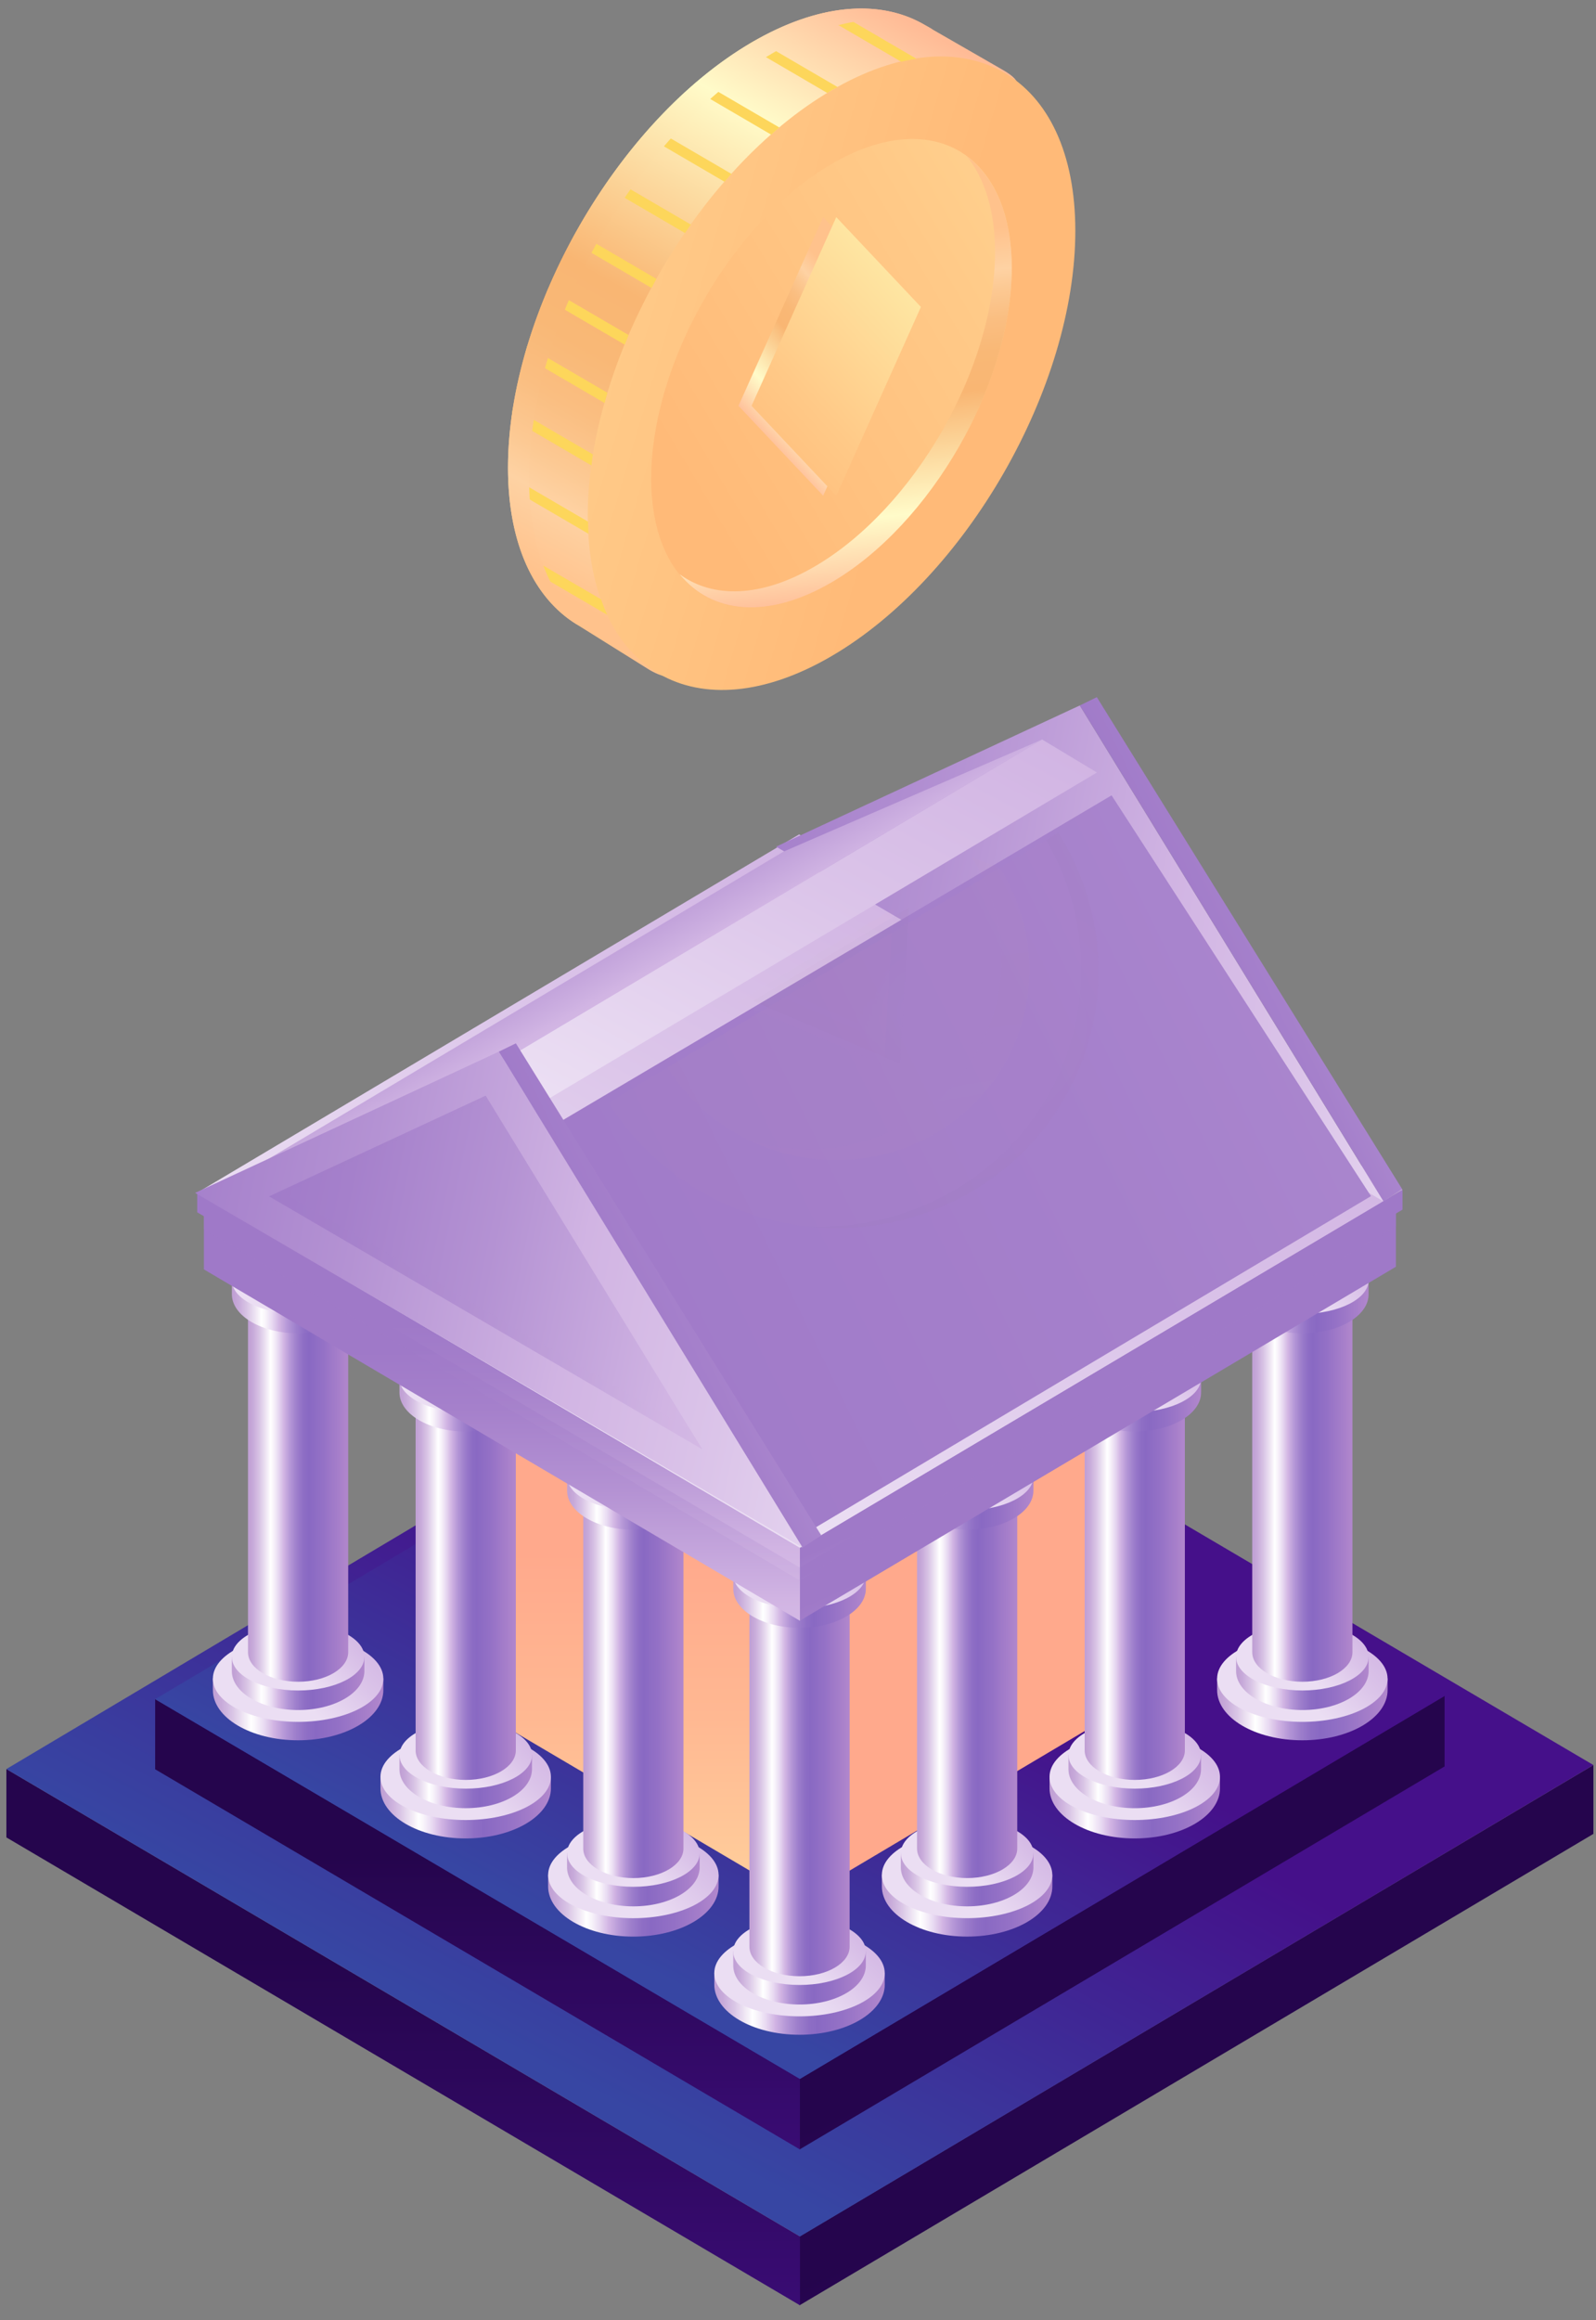 <svg width="75" height="109" fill="none" xmlns="http://www.w3.org/2000/svg"><rect width="100%" height="100%" fill="#808080" stroke="none"/><path d="M37.572 105.065v3.235l37.306-22.147v-3.235l-37.306 22.147z" fill="url(#paint0_linear)"/><path d="M37.593 105.065v3.235L.3 86.319v-3.212l37.293 21.958z" fill="url(#paint1_linear)"/><path d="M.3 83.107l37.293 21.958 37.284-22.147-37.333-21.981L.3 83.107z" fill="url(#paint2_linear)"/><path d="M37.575 97.665v3.313l30.31-17.993v-3.313l-30.31 17.993z" fill="url(#paint3_linear)"/><path d="M37.59 97.664v3.314L7.291 83.118v-3.294l30.3 17.84z" fill="url(#paint4_linear)"/><path d="M7.292 79.825l30.3 17.84 30.292-17.993-30.332-17.86-30.26 18.013z" fill="url(#paint5_linear)"/><path d="M37.582 72.765V89.27l17.083-10.141V62.624L37.582 72.765z" fill="url(#paint6_linear)"/><path d="M37.59 72.765v16.504L20.514 79.203V62.71L37.59 72.765z" fill="url(#paint7_linear)"/><path d="M20.514 62.71l17.078 10.055 17.073-10.141L37.57 52.558 20.514 62.71z" fill="url(#paint8_linear)"/><path d="M65.206 78.845h-8.01v.52h.002l-.002.033c0 1.302 1.794 2.358 4.005 2.358 2.212 0 4.005-1.056 4.005-2.358l-.001-.033h.001v-.52z" fill="url(#paint9_linear)"/><path d="M65.205 78.861c0 1.12-1.793 2.03-4.005 2.03-2.211 0-4.005-.91-4.005-2.03 0-1.12 1.793-2.029 4.005-2.029 2.212 0 4.005.909 4.005 2.03z" fill="url(#paint10_linear)"/><path d="M64.316 77.826h-6.23v.65h.001l-.001.025c0 1.013 1.394 1.834 3.115 1.834 1.72 0 3.115-.821 3.115-1.834l-.001-.026v-.65z" fill="url(#paint11_linear)"/><path d="M64.316 77.838c0 .872-1.395 1.578-3.116 1.578-1.72 0-3.115-.706-3.115-1.578 0-.872 1.394-1.578 3.115-1.578 1.721 0 3.116.706 3.116 1.578z" fill="url(#paint12_linear)"/><path d="M63.555 60.414h-4.71V77.6h.001v.02c0 .765 1.054 1.386 2.354 1.386s2.355-.62 2.355-1.387V60.414z" fill="url(#paint13_linear)"/><path d="M61.2 61.617c1.3 0 2.355-.534 2.355-1.193 0-.66-1.054-1.194-2.355-1.194-1.3 0-2.354.535-2.354 1.194 0 .659 1.054 1.193 2.354 1.193z" fill="url(#paint14_linear)"/><path d="M64.314 60.13h-6.23v.649h.001l-.001.025c0 1.013 1.394 1.834 3.115 1.834 1.72 0 3.115-.82 3.115-1.834l-.001-.025v-.65z" fill="url(#paint15_linear)"/><path d="M64.316 60.142c0 .871-1.395 1.578-3.116 1.578-1.72 0-3.115-.706-3.115-1.578 0-.872 1.394-1.579 3.115-1.579 1.721 0 3.116.707 3.116 1.579z" fill="url(#paint16_linear)"/><path d="M57.33 83.457h-8.01v.52h.002l-.002.032c0 1.302 1.793 2.358 4.005 2.358 2.212 0 4.005-1.056 4.005-2.358l-.001-.032h.001v-.52z" fill="url(#paint17_linear)"/><path d="M57.33 83.473c0 1.12-1.793 2.029-4.005 2.029-2.211 0-4.005-.909-4.005-2.03 0-1.12 1.794-2.028 4.005-2.028 2.212 0 4.005.908 4.005 2.029z" fill="url(#paint18_linear)"/><path d="M56.439 82.438h-6.23v.65h.001l-.001.025c0 1.013 1.394 1.834 3.115 1.834 1.72 0 3.116-.822 3.116-1.834l-.002-.026h.002v-.65h-.001z" fill="url(#paint19_linear)"/><path d="M56.44 82.45c0 .871-1.394 1.578-3.115 1.578-1.72 0-3.115-.707-3.115-1.578 0-.872 1.394-1.579 3.115-1.579 1.72 0 3.116.707 3.116 1.579z" fill="url(#paint20_linear)"/><path d="M55.68 65.026h-4.71v17.186h.001v.02c0 .765 1.054 1.386 2.354 1.386s2.355-.62 2.355-1.386V65.025z" fill="url(#paint21_linear)"/><path d="M55.68 65.035c0 .66-1.055 1.194-2.355 1.194s-2.354-.535-2.354-1.194c0-.658 1.054-1.193 2.354-1.193s2.355.535 2.355 1.194z" fill="url(#paint22_linear)"/><path d="M56.442 64.741h-6.23v.65h.001l-.001.025c0 1.013 1.394 1.834 3.115 1.834 1.72 0 3.116-.821 3.116-1.834l-.002-.025h.002v-.65h-.001z" fill="url(#paint23_linear)"/><path d="M56.44 64.754c0 .871-1.395 1.578-3.116 1.578-1.72 0-3.115-.707-3.115-1.578 0-.872 1.394-1.579 3.115-1.579 1.72 0 3.116.707 3.116 1.579z" fill="url(#paint24_linear)"/><path d="M49.452 88.068h-8.01v.52h.002l-.002.032c0 1.303 1.793 2.358 4.005 2.358 2.212 0 4.005-1.055 4.005-2.358l-.001-.032h.001v-.52z" fill="url(#paint25_linear)"/><path d="M49.451 88.084c0 1.12-1.793 2.029-4.005 2.029-2.212 0-4.005-.909-4.005-2.03 0-1.12 1.794-2.028 4.005-2.028 2.212 0 4.005.908 4.005 2.029z" fill="url(#paint26_linear)"/><path d="M48.562 87.049h-6.23v.65h.001l-.001.025c0 1.013 1.394 1.834 3.115 1.834 1.721 0 3.116-.821 3.116-1.834l-.002-.025h.002v-.65h-.001z" fill="url(#paint27_linear)"/><path d="M48.564 87.061c0 .872-1.395 1.578-3.116 1.578-1.72 0-3.115-.706-3.115-1.578 0-.872 1.394-1.578 3.115-1.578 1.721 0 3.116.706 3.116 1.578z" fill="url(#paint28_linear)"/><path d="M47.803 69.637h-4.71v17.186h.001v.02c0 .766 1.054 1.386 2.354 1.386s2.355-.62 2.355-1.386V69.637z" fill="url(#paint29_linear)"/><path d="M47.803 69.647c0 .659-1.054 1.193-2.355 1.193-1.3 0-2.354-.534-2.354-1.193s1.054-1.193 2.354-1.193 2.355.534 2.355 1.193z" fill="url(#paint30_linear)"/><path d="M48.562 69.352h-6.23v.65h.001l-.001.025c0 1.013 1.394 1.834 3.115 1.834 1.721 0 3.116-.82 3.116-1.834l-.002-.025h.002v-.65h-.001z" fill="url(#paint31_linear)"/><path d="M48.564 69.365c0 .871-1.395 1.578-3.116 1.578-1.72 0-3.115-.707-3.115-1.578 0-.872 1.394-1.579 3.115-1.579 1.721 0 3.116.707 3.116 1.579z" fill="url(#paint32_linear)"/><path d="M41.577 92.68h-8.01v.52h.002l-.002.032c0 1.302 1.793 2.358 4.005 2.358 2.212 0 4.005-1.056 4.005-2.358l-.001-.032h.001v-.52z" fill="url(#paint33_linear)"/><path d="M41.576 92.696c0 1.12-1.792 2.029-4.005 2.029-2.211 0-4.005-.909-4.005-2.03 0-1.12 1.794-2.028 4.005-2.028 2.213 0 4.005.908 4.005 2.029z" fill="url(#paint34_linear)"/><path d="M40.687 91.66h-6.23v.675c0 1.013 1.393 1.834 3.114 1.834 1.72 0 3.116-.82 3.116-1.834l-.002-.025h.002v-.65z" fill="url(#paint35_linear)"/><path d="M40.686 91.672c0 .872-1.395 1.579-3.116 1.579-1.72 0-3.115-.707-3.115-1.579 0-.871 1.395-1.578 3.115-1.578 1.721 0 3.116.707 3.116 1.578z" fill="url(#paint36_linear)"/><path d="M39.926 74.249h-4.71v17.187h.001v.019c0 .766 1.054 1.386 2.354 1.386 1.301 0 2.355-.62 2.355-1.386V74.249z" fill="url(#paint37_linear)"/><path d="M39.926 74.258c0 .659-1.055 1.193-2.355 1.193s-2.354-.534-2.354-1.193 1.054-1.193 2.354-1.193c1.301 0 2.355.534 2.355 1.193z" fill="url(#paint38_linear)"/><path d="M40.689 73.964h-6.23v.65l-.001.025c0 1.013 1.394 1.834 3.115 1.834 1.72 0 3.116-.821 3.116-1.834l-.002-.025h.002v-.65z" fill="url(#paint39_linear)"/><path d="M40.688 73.976c0 .871-1.395 1.578-3.116 1.578-1.72 0-3.115-.707-3.115-1.578 0-.872 1.395-1.579 3.115-1.579 1.721 0 3.116.707 3.116 1.579z" fill="url(#paint40_linear)"/><path d="M18.014 78.845h-8.01v.52h.001l-.001.033c0 1.302 1.793 2.358 4.005 2.358 2.211 0 4.005-1.056 4.005-2.358l-.002-.033h.002v-.52z" fill="url(#paint41_linear)"/><path d="M18.014 78.861c0 1.12-1.794 2.03-4.005 2.03-2.212 0-4.005-.91-4.005-2.03 0-1.12 1.793-2.029 4.005-2.029 2.212 0 4.005.909 4.005 2.03z" fill="url(#paint42_linear)"/><path d="M17.123 77.826h-6.23v.65h.002l-.001.025c0 1.013 1.394 1.834 3.115 1.834 1.72 0 3.115-.821 3.115-1.834l-.001-.025h.001v-.65z" fill="url(#paint43_linear)"/><path d="M17.124 77.838c0 .872-1.394 1.579-3.115 1.579-1.72 0-3.115-.707-3.115-1.579 0-.871 1.394-1.578 3.115-1.578 1.72 0 3.115.707 3.115 1.578z" fill="url(#paint44_linear)"/><path d="M16.363 60.414h-4.709V77.62c0 .765 1.055 1.386 2.355 1.386s2.354-.62 2.354-1.387V60.414z" fill="url(#paint45_linear)"/><path d="M14.009 61.617c1.3 0 2.354-.534 2.354-1.193s-1.054-1.193-2.354-1.193-2.355.534-2.355 1.193c0 .66 1.055 1.193 2.355 1.193z" fill="url(#paint46_linear)"/><path d="M17.127 60.13h-6.23v.674c0 1.013 1.394 1.834 3.115 1.834 1.72 0 3.115-.82 3.115-1.834l-.001-.025h.001v-.65z" fill="url(#paint47_linear)"/><path d="M17.125 60.142c0 .871-1.394 1.578-3.115 1.578-1.72 0-3.115-.706-3.115-1.578 0-.872 1.394-1.579 3.115-1.579 1.72 0 3.115.707 3.115 1.579z" fill="url(#paint48_linear)"/><path d="M25.889 83.456h-8.01v.52h.001l-.001.033c0 1.302 1.793 2.358 4.005 2.358 2.211 0 4.005-1.056 4.005-2.358l-.002-.033h.002v-.52z" fill="url(#paint49_linear)"/><path d="M25.889 83.472c0 1.121-1.793 2.03-4.005 2.03-2.212 0-4.005-.909-4.005-2.03 0-1.12 1.793-2.029 4.005-2.029 2.212 0 4.005.909 4.005 2.03z" fill="url(#paint50_linear)"/><path d="M25 82.437h-6.23v.675c0 1.013 1.394 1.834 3.115 1.834 1.72 0 3.115-.82 3.115-1.834v-.675z" fill="url(#paint51_linear)"/><path d="M25.004 82.45c0 .87-1.394 1.578-3.115 1.578-1.72 0-3.116-.707-3.116-1.579 0-.871 1.395-1.578 3.116-1.578 1.72 0 3.115.707 3.115 1.578z" fill="url(#paint52_linear)"/><path d="M24.24 65.026h-4.709v17.206c0 .765 1.055 1.386 2.355 1.386s2.354-.62 2.354-1.386V65.025z" fill="url(#paint53_linear)"/><path d="M24.24 65.035c0 .66-1.054 1.194-2.354 1.194s-2.355-.535-2.355-1.194c0-.659 1.055-1.193 2.355-1.193s2.354.534 2.354 1.193z" fill="url(#paint54_linear)"/><path d="M25.002 64.741h-6.23v.675c0 1.013 1.394 1.834 3.115 1.834 1.72 0 3.115-.821 3.115-1.834l-.001-.025h.001v-.65z" fill="url(#paint55_linear)"/><path d="M25.001 64.754c0 .871-1.394 1.578-3.115 1.578-1.72 0-3.116-.707-3.116-1.578 0-.872 1.395-1.579 3.116-1.579 1.72 0 3.115.707 3.115 1.579z" fill="url(#paint56_linear)"/><path d="M33.768 88.068h-8.01v.52h.001l-.001.033c0 1.302 1.793 2.358 4.005 2.358 2.212 0 4.005-1.056 4.005-2.358l-.002-.032h.002v-.52z" fill="url(#paint57_linear)"/><path d="M33.768 88.084c0 1.12-1.793 2.03-4.005 2.03-2.212 0-4.005-.91-4.005-2.03 0-1.12 1.793-2.029 4.005-2.029 2.211 0 4.005.909 4.005 2.03z" fill="url(#paint58_linear)"/><path d="M32.877 87.05h-6.23v.649h.002l-.002.025c0 1.013 1.395 1.834 3.116 1.834 1.72 0 3.115-.82 3.115-1.834l-.001-.025h.001v-.65z" fill="url(#paint59_linear)"/><path d="M32.88 87.061c0 .872-1.395 1.578-3.116 1.578s-3.116-.706-3.116-1.578c0-.872 1.395-1.578 3.116-1.578 1.72 0 3.115.706 3.115 1.578z" fill="url(#paint60_linear)"/><path d="M32.117 69.637h-4.709v17.207c0 .765 1.055 1.386 2.355 1.386s2.354-.621 2.354-1.387V69.637z" fill="url(#paint61_linear)"/><path d="M32.117 69.647c0 .659-1.054 1.193-2.354 1.193s-2.355-.534-2.355-1.193 1.055-1.193 2.355-1.193 2.354.534 2.354 1.193z" fill="url(#paint62_linear)"/><path d="M32.88 69.353h-6.23v.675c0 1.013 1.394 1.834 3.115 1.834 1.72 0 3.115-.821 3.115-1.834l-.001-.026h.001v-.65z" fill="url(#paint63_linear)"/><path d="M32.88 69.365c0 .872-1.395 1.579-3.116 1.579s-3.116-.707-3.116-1.579c0-.871 1.395-1.578 3.116-1.578 1.72 0 3.115.706 3.115 1.578z" fill="url(#paint64_linear)"/><path d="M37.577 73.08v3.063L65.596 59.51v-3.063L37.577 73.08z" fill="url(#paint65_linear)"/><path d="M37.592 73.08v3.064l-28.01-16.51V56.59l28.01 16.492z" fill="url(#paint66_linear)"/><path opacity=".5" d="M37.577 73.08v1.174L65.596 57.62v-1.173L37.577 73.08z" fill="url(#paint67_linear)"/><path opacity=".5" d="M37.592 73.08v1.174L9.582 57.745V56.59l28.01 16.492z" fill="url(#paint68_linear)"/><path d="M9.586 56.589l28.01 16.492 28.003-16.633-28.04-16.51L9.586 56.59z" fill="url(#paint69_linear)"/><path d="M37.574 72.71v.937l28.332-16.82v-.937L37.574 72.71z" fill="url(#paint70_linear)"/><path d="M37.59 72.709v.938L9.267 56.952v-.919L37.59 72.709z" fill="url(#paint71_linear)"/><path d="M9.268 56.033L37.59 72.71l28.316-16.82-28.353-16.693L9.268 56.033z" fill="url(#paint72_linear)"/><path d="M36.469 39.775l14.273-6.634 14.273 23.298L36.47 39.775z" fill="url(#paint73_linear)"/><path d="M50.742 33.14l14.273 23.3.878-.575-14.35-23.113-.8.39z" fill="url(#paint74_linear)"/><path d="M48.97 34.742l-12.147 5.264-24.329 14.51 12.014-5.197 24.463-14.577z" fill="url(#paint75_linear)"/><path d="M26.04 52.864l12.12 18.994 26.265-15.665-12.19-18.828-26.196 15.5z" fill="url(#paint76_linear)"/><path d="M22.72 50.38l2.557 1.537 26.27-15.626-2.575-1.55L22.72 50.38z" fill="url(#paint77_linear)"/><path d="M9.17 56.039l14.273-6.635 14.273 23.298L9.17 56.04z" fill="url(#paint78_linear)"/><path d="M12.65 56.203l10.173-4.73L32.997 68.08 12.65 56.203z" fill="url(#paint79_linear)"/><path opacity=".5" d="M13.34 56.045l9.561-4.444-.078-.127-10.173 4.73 20.347 11.875-.534-.872L13.34 56.046z" fill="url(#paint80_linear)"/><path d="M23.441 49.404l14.274 23.299.877-.575-14.35-23.114-.8.39z" fill="url(#paint81_linear)"/><path d="M23.872 21.969c0 3.585 1.224 6.125 3.213 7.354.06.037 3.398 2.125 3.459 2.16 2.07 1.17.746-1.486 3.89-3.321C40.76 24.469 45.89 15.524 45.89 8.184c0-3.63 3.318-3.658 1.286-4.87a2765.08 2765.08 0 00-3.851-2.216c-2.065-1.13-4.886-.922-7.997.893C29 5.684 23.872 14.63 23.872 21.97z" fill="url(#paint82_linear)"/><path d="M27.62 24.22c0 7.34 5.129 10.297 11.456 6.604 6.327-3.693 11.456-12.637 11.456-19.978 0-7.34-5.129-10.296-11.456-6.603C32.75 7.935 27.62 16.88 27.62 24.22z" fill="url(#paint83_linear)"/><path d="M30.602 22.477c0 5.427 3.793 7.613 8.47 4.883 4.679-2.731 8.471-9.345 8.471-14.772s-3.792-7.613-8.47-4.882c-4.678 2.73-8.47 9.344-8.47 14.77z" fill="url(#paint84_linear)"/><path d="M38.29 26.61c4.678-2.73 8.47-9.344 8.47-14.771 0-1.943-.492-3.461-1.33-4.496 1.311.964 2.114 2.76 2.114 5.246 0 5.427-3.792 12.04-8.47 14.771-3.005 1.754-5.637 1.471-7.14-.387 1.552 1.142 3.82 1.117 6.356-.363z" fill="url(#paint85_linear)"/><path d="M35.08 2.151c.084-.05.166-.111.25-.16.077-.045.152-.077.228-.12l3.807 2.221c-.097.054-.19.093-.288.15-.067.038-.131.086-.198.127L35.08 2.15zM39.23.52l3.836 2.24a8.656 8.656 0 00-.713.142L38.513.661c.243-.06.48-.102.717-.14zm-6.4 3.255l3.792 2.213c-.13.108-.254.225-.382.337L32.45 4.11c.127-.112.252-.228.38-.336zm-4.144 4.569l3.778 2.206c-.093.132-.183.266-.274.399l-3.78-2.206c.091-.133.182-.267.275-.399zm1.902-2.384l3.784 2.209c-.11.121-.216.246-.324.37l-3.784-2.21c.107-.124.215-.248.324-.37zm-3.514 4.939l3.773 2.202c-.079.14-.153.284-.229.426l-3.773-2.203c.076-.142.15-.284.229-.425zM24.53 25.987l3.715 2.168c.09.253.185.5.293.73l-3.702-2.16a8.301 8.301 0 01-.307-.738zm3.102-1.482c.004.196.016.385.026.575l-3.745-2.187c-.012-.188-.02-.379-.025-.574l3.744 2.186zm-3.592-4.83c.023-.174.036-.347.064-.522l3.758 2.194c-.029.174-.045.346-.068.52l-3.754-2.192zm4.504-1.224c-.049.16-.088.321-.133.482l-3.762-2.196c.045-.161.082-.322.13-.483l3.765 2.197zm-2.954-4.457c.061-.152.117-.303.181-.454l3.769 2.2c-.065.15-.12.301-.182.453l-3.768-2.2z" fill="#FDD65B"/><path d="M35.328 1.99c3.11-1.815 5.932-2.024 7.997-.893l.516.289c-2.013-.865-4.64-.578-7.524 1.105-6.326 3.693-11.455 12.638-11.455 19.978 0 3.585 1.224 6.125 3.213 7.354.049.03-.93-.463-.99-.5-1.989-1.23-3.213-3.769-3.213-7.354 0-7.34 5.129-16.285 11.456-19.979z" fill="url(#paint86_linear)"/><path d="M38.682 23.289l-3.979-4.223 3.979-8.866 3.98 4.221-3.98 8.868z" fill="url(#paint87_linear)"/><path d="M39.298 23.289l-3.98-4.223 3.98-8.866 3.978 4.221-3.978 8.868z" fill="url(#paint88_linear)"/><g opacity=".1"><path opacity=".1" d="M28.6 51.807c3.643 5.773 11.326 7.614 17.161 4.112 5.836-3.502 7.614-11.02 3.971-16.793l-21.131 12.68z" fill="url(#paint89_linear)"/><path opacity=".1" d="M49.733 39.125l-.572.343c3.311 5.715 1.485 12.965-4.214 16.385a12.468 12.468 0 01-6.997 1.761 12.49 12.49 0 007.812-1.695c5.835-3.503 7.613-11.021 3.97-16.794z" fill="url(#paint90_radial)"/><path opacity=".1" d="M31.355 50.154c2.694 4.269 8.375 5.63 12.689 3.04 4.315-2.589 5.629-8.148 2.936-12.416l-15.624 9.376z" fill="url(#paint91_linear)"/><path opacity=".1" d="M46.98 40.778c2.693 4.268 1.378 9.827-2.937 12.416-2.77 1.663-6.1 1.689-8.845.37 2.449.752 5.185.518 7.524-.885 4.315-2.59 5.629-8.149 2.936-12.417l1.322.516z" fill="url(#paint92_linear)"/><path opacity=".1" d="M41.971 42.68l-.422 7.35-6.917-2.946 7.34-4.404z" fill="url(#paint93_linear)"/><path opacity=".1" d="M42.718 42.622l-.422 7.35-6.917-2.946 7.34-4.404z" fill="url(#paint94_linear)"/><path opacity=".1" d="M42.718 42.622l-.422 7.35-6.917-2.946 7.34-4.404z" fill="url(#paint95_radial)"/><path opacity=".5" d="M42.294 49.971l-6.917-2.944 6.917 2.944z" fill="url(#paint96_radial)"/></g><defs><linearGradient id="paint0_linear" x1="57.509" y1="98.522" x2="62.967" y2="110.635" gradientUnits="userSpaceOnUse"><stop stop-color="#25054D"/><stop offset="1" stop-color="#45108A"/></linearGradient><linearGradient id="paint1_linear" x1="18.946" y1="91.917" x2="18.946" y2="117.785" gradientUnits="userSpaceOnUse"><stop stop-color="#25054D"/><stop offset="1" stop-color="#45108A"/></linearGradient><linearGradient id="paint2_linear" x1="71.24" y1="18.17" x2="28.538" y2="98.662" gradientUnits="userSpaceOnUse"><stop offset=".737" stop-color="#45108A"/><stop offset="1" stop-color="#3746A3"/></linearGradient><linearGradient id="paint3_linear" x1="53.876" y1="92.925" x2="58.746" y2="103.734" gradientUnits="userSpaceOnUse"><stop stop-color="#25054D"/><stop offset="1" stop-color="#45108A"/></linearGradient><linearGradient id="paint4_linear" x1="22.441" y1="87.222" x2="22.441" y2="108.942" gradientUnits="userSpaceOnUse"><stop stop-color="#25054D"/><stop offset="1" stop-color="#45108A"/></linearGradient><linearGradient id="paint5_linear" x1="64.929" y1="27.066" x2="30.235" y2="92.463" gradientUnits="userSpaceOnUse"><stop offset=".737" stop-color="#45108A"/><stop offset="1" stop-color="#3746A3"/></linearGradient><linearGradient id="paint6_linear" x1="48.962" y1="82.386" x2="61.026" y2="109.159" gradientUnits="userSpaceOnUse"><stop offset=".035" stop-color="#FFA98C"/><stop offset=".317" stop-color="#FFB892"/><stop offset=".86" stop-color="#FEE1A3"/><stop offset="1" stop-color="#FEECA8"/></linearGradient><linearGradient id="paint7_linear" x1="29.052" y1="71.997" x2="29.052" y2="99.268" gradientUnits="userSpaceOnUse"><stop offset=".035" stop-color="#FFA98C"/><stop offset=".317" stop-color="#FFB892"/><stop offset=".86" stop-color="#FEE1A3"/><stop offset="1" stop-color="#FEECA8"/></linearGradient><linearGradient id="paint8_linear" x1="53" y1="32.973" x2="33.445" y2="69.833" gradientUnits="userSpaceOnUse"><stop offset=".737" stop-color="#45108A"/><stop offset="1" stop-color="#3746A3"/></linearGradient><linearGradient id="paint9_linear" x1="57.234" y1="80.301" x2="65.117" y2="80.301" gradientUnits="userSpaceOnUse"><stop offset=".01" stop-color="#C1A1D5"/><stop offset=".049" stop-color="#C8ABDA"/><stop offset=".115" stop-color="#DAC6E6"/><stop offset=".2" stop-color="#F7F2F9"/><stop offset=".222" stop-color="#fff"/><stop offset=".251" stop-color="#F9F5FB"/><stop offset=".3" stop-color="#E9DBF2"/><stop offset=".359" stop-color="#D1B4E3"/><stop offset=".426" stop-color="#B395D6"/><stop offset=".495" stop-color="#9C7DCB"/><stop offset=".558" stop-color="#8E6EC5"/><stop offset=".611" stop-color="#8969C3"/><stop offset=".755" stop-color="#9471C6"/><stop offset="1" stop-color="#B086CC"/></linearGradient><linearGradient id="paint10_linear" x1="68.351" y1="71.586" x2="60.698" y2="79.204" gradientUnits="userSpaceOnUse"><stop stop-color="#9F79C8"/><stop offset=".137" stop-color="#A580CB"/><stop offset=".329" stop-color="#B492D3"/><stop offset=".553" stop-color="#CDB0E1"/><stop offset=".581" stop-color="#D1B4E3"/><stop offset=".764" stop-color="#DBC4E9"/><stop offset="1" stop-color="#EBDEF3"/></linearGradient><linearGradient id="paint11_linear" x1="58.116" y1="79.08" x2="64.247" y2="79.08" gradientUnits="userSpaceOnUse"><stop offset=".01" stop-color="#C1A1D5"/><stop offset=".049" stop-color="#C8ABDA"/><stop offset=".115" stop-color="#DAC6E6"/><stop offset=".2" stop-color="#F7F2F9"/><stop offset=".222" stop-color="#fff"/><stop offset=".251" stop-color="#F9F5FB"/><stop offset=".3" stop-color="#E9DBF2"/><stop offset=".359" stop-color="#D1B4E3"/><stop offset=".426" stop-color="#B395D6"/><stop offset=".495" stop-color="#9C7DCB"/><stop offset=".558" stop-color="#8E6EC5"/><stop offset=".611" stop-color="#8969C3"/><stop offset=".755" stop-color="#9471C6"/><stop offset="1" stop-color="#B086CC"/></linearGradient><linearGradient id="paint12_linear" x1="66.763" y1="72.179" x2="60.809" y2="78.105" gradientUnits="userSpaceOnUse"><stop stop-color="#9F79C8"/><stop offset=".137" stop-color="#A580CB"/><stop offset=".329" stop-color="#B492D3"/><stop offset=".553" stop-color="#CDB0E1"/><stop offset=".581" stop-color="#D1B4E3"/><stop offset=".764" stop-color="#DBC4E9"/><stop offset="1" stop-color="#EBDEF3"/></linearGradient><linearGradient id="paint13_linear" x1="58.868" y1="69.71" x2="63.503" y2="69.71" gradientUnits="userSpaceOnUse"><stop offset=".01" stop-color="#C1A1D5"/><stop offset=".049" stop-color="#C8ABDA"/><stop offset=".115" stop-color="#DAC6E6"/><stop offset=".2" stop-color="#F7F2F9"/><stop offset=".222" stop-color="#fff"/><stop offset=".251" stop-color="#F9F5FB"/><stop offset=".3" stop-color="#E9DBF2"/><stop offset=".359" stop-color="#D1B4E3"/><stop offset=".426" stop-color="#B395D6"/><stop offset=".495" stop-color="#9C7DCB"/><stop offset=".558" stop-color="#8E6EC5"/><stop offset=".611" stop-color="#8969C3"/><stop offset=".755" stop-color="#9471C6"/><stop offset="1" stop-color="#B086CC"/></linearGradient><linearGradient id="paint14_linear" x1="65.404" y1="56.146" x2="60.904" y2="60.625" gradientUnits="userSpaceOnUse"><stop offset=".035" stop-color="#FFBA78"/><stop offset=".395" stop-color="#FFC987"/><stop offset="1" stop-color="#FEECA8"/></linearGradient><linearGradient id="paint15_linear" x1="58.114" y1="61.383" x2="64.245" y2="61.383" gradientUnits="userSpaceOnUse"><stop offset=".01" stop-color="#C1A1D5"/><stop offset=".049" stop-color="#C8ABDA"/><stop offset=".115" stop-color="#DAC6E6"/><stop offset=".2" stop-color="#F7F2F9"/><stop offset=".222" stop-color="#fff"/><stop offset=".251" stop-color="#F9F5FB"/><stop offset=".3" stop-color="#E9DBF2"/><stop offset=".359" stop-color="#D1B4E3"/><stop offset=".426" stop-color="#B395D6"/><stop offset=".495" stop-color="#9C7DCB"/><stop offset=".558" stop-color="#8E6EC5"/><stop offset=".611" stop-color="#8969C3"/><stop offset=".755" stop-color="#9471C6"/><stop offset="1" stop-color="#B086CC"/></linearGradient><linearGradient id="paint16_linear" x1="66.763" y1="54.483" x2="60.809" y2="60.408" gradientUnits="userSpaceOnUse"><stop stop-color="#9F79C8"/><stop offset=".137" stop-color="#A580CB"/><stop offset=".329" stop-color="#B492D3"/><stop offset=".553" stop-color="#CDB0E1"/><stop offset=".581" stop-color="#D1B4E3"/><stop offset=".764" stop-color="#DBC4E9"/><stop offset="1" stop-color="#EBDEF3"/></linearGradient><linearGradient id="paint17_linear" x1="49.359" y1="84.912" x2="57.242" y2="84.912" gradientUnits="userSpaceOnUse"><stop offset=".01" stop-color="#C1A1D5"/><stop offset=".049" stop-color="#C8ABDA"/><stop offset=".115" stop-color="#DAC6E6"/><stop offset=".2" stop-color="#F7F2F9"/><stop offset=".222" stop-color="#fff"/><stop offset=".251" stop-color="#F9F5FB"/><stop offset=".3" stop-color="#E9DBF2"/><stop offset=".359" stop-color="#D1B4E3"/><stop offset=".426" stop-color="#B395D6"/><stop offset=".495" stop-color="#9C7DCB"/><stop offset=".558" stop-color="#8E6EC5"/><stop offset=".611" stop-color="#8969C3"/><stop offset=".755" stop-color="#9471C6"/><stop offset="1" stop-color="#B086CC"/></linearGradient><linearGradient id="paint18_linear" x1="60.476" y1="76.197" x2="52.822" y2="83.815" gradientUnits="userSpaceOnUse"><stop stop-color="#9F79C8"/><stop offset=".137" stop-color="#A580CB"/><stop offset=".329" stop-color="#B492D3"/><stop offset=".553" stop-color="#CDB0E1"/><stop offset=".581" stop-color="#D1B4E3"/><stop offset=".764" stop-color="#DBC4E9"/><stop offset="1" stop-color="#EBDEF3"/></linearGradient><linearGradient id="paint19_linear" x1="50.238" y1="83.692" x2="56.37" y2="83.692" gradientUnits="userSpaceOnUse"><stop offset=".01" stop-color="#C1A1D5"/><stop offset=".049" stop-color="#C8ABDA"/><stop offset=".115" stop-color="#DAC6E6"/><stop offset=".2" stop-color="#F7F2F9"/><stop offset=".222" stop-color="#fff"/><stop offset=".251" stop-color="#F9F5FB"/><stop offset=".3" stop-color="#E9DBF2"/><stop offset=".359" stop-color="#D1B4E3"/><stop offset=".426" stop-color="#B395D6"/><stop offset=".495" stop-color="#9C7DCB"/><stop offset=".558" stop-color="#8E6EC5"/><stop offset=".611" stop-color="#8969C3"/><stop offset=".755" stop-color="#9471C6"/><stop offset="1" stop-color="#B086CC"/></linearGradient><linearGradient id="paint20_linear" x1="58.887" y1="76.791" x2="52.934" y2="82.716" gradientUnits="userSpaceOnUse"><stop stop-color="#9F79C8"/><stop offset=".137" stop-color="#A580CB"/><stop offset=".329" stop-color="#B492D3"/><stop offset=".553" stop-color="#CDB0E1"/><stop offset=".581" stop-color="#D1B4E3"/><stop offset=".764" stop-color="#DBC4E9"/><stop offset="1" stop-color="#EBDEF3"/></linearGradient><linearGradient id="paint21_linear" x1="50.993" y1="74.322" x2="55.628" y2="74.322" gradientUnits="userSpaceOnUse"><stop offset=".01" stop-color="#C1A1D5"/><stop offset=".049" stop-color="#C8ABDA"/><stop offset=".115" stop-color="#DAC6E6"/><stop offset=".2" stop-color="#F7F2F9"/><stop offset=".222" stop-color="#fff"/><stop offset=".251" stop-color="#F9F5FB"/><stop offset=".3" stop-color="#E9DBF2"/><stop offset=".359" stop-color="#D1B4E3"/><stop offset=".426" stop-color="#B395D6"/><stop offset=".495" stop-color="#9C7DCB"/><stop offset=".558" stop-color="#8E6EC5"/><stop offset=".611" stop-color="#8969C3"/><stop offset=".755" stop-color="#9471C6"/><stop offset="1" stop-color="#B086CC"/></linearGradient><linearGradient id="paint22_linear" x1="57.53" y1="60.758" x2="53.03" y2="65.237" gradientUnits="userSpaceOnUse"><stop offset=".035" stop-color="#FFBA78"/><stop offset=".395" stop-color="#FFC987"/><stop offset="1" stop-color="#FEECA8"/></linearGradient><linearGradient id="paint23_linear" x1="50.241" y1="65.995" x2="56.373" y2="65.995" gradientUnits="userSpaceOnUse"><stop offset=".01" stop-color="#C1A1D5"/><stop offset=".049" stop-color="#C8ABDA"/><stop offset=".115" stop-color="#DAC6E6"/><stop offset=".2" stop-color="#F7F2F9"/><stop offset=".222" stop-color="#fff"/><stop offset=".251" stop-color="#F9F5FB"/><stop offset=".3" stop-color="#E9DBF2"/><stop offset=".359" stop-color="#D1B4E3"/><stop offset=".426" stop-color="#B395D6"/><stop offset=".495" stop-color="#9C7DCB"/><stop offset=".558" stop-color="#8E6EC5"/><stop offset=".611" stop-color="#8969C3"/><stop offset=".755" stop-color="#9471C6"/><stop offset="1" stop-color="#B086CC"/></linearGradient><linearGradient id="paint24_linear" x1="58.886" y1="59.094" x2="52.933" y2="65.02" gradientUnits="userSpaceOnUse"><stop stop-color="#9F79C8"/><stop offset=".137" stop-color="#A580CB"/><stop offset=".329" stop-color="#B492D3"/><stop offset=".553" stop-color="#CDB0E1"/><stop offset=".581" stop-color="#D1B4E3"/><stop offset=".764" stop-color="#DBC4E9"/><stop offset="1" stop-color="#EBDEF3"/></linearGradient><linearGradient id="paint25_linear" x1="41.48" y1="89.523" x2="49.363" y2="89.523" gradientUnits="userSpaceOnUse"><stop offset=".01" stop-color="#C1A1D5"/><stop offset=".049" stop-color="#C8ABDA"/><stop offset=".115" stop-color="#DAC6E6"/><stop offset=".2" stop-color="#F7F2F9"/><stop offset=".222" stop-color="#fff"/><stop offset=".251" stop-color="#F9F5FB"/><stop offset=".3" stop-color="#E9DBF2"/><stop offset=".359" stop-color="#D1B4E3"/><stop offset=".426" stop-color="#B395D6"/><stop offset=".495" stop-color="#9C7DCB"/><stop offset=".558" stop-color="#8E6EC5"/><stop offset=".611" stop-color="#8969C3"/><stop offset=".755" stop-color="#9471C6"/><stop offset="1" stop-color="#B086CC"/></linearGradient><linearGradient id="paint26_linear" x1="52.597" y1="80.808" x2="44.944" y2="88.426" gradientUnits="userSpaceOnUse"><stop stop-color="#9F79C8"/><stop offset=".137" stop-color="#A580CB"/><stop offset=".329" stop-color="#B492D3"/><stop offset=".553" stop-color="#CDB0E1"/><stop offset=".581" stop-color="#D1B4E3"/><stop offset=".764" stop-color="#DBC4E9"/><stop offset="1" stop-color="#EBDEF3"/></linearGradient><linearGradient id="paint27_linear" x1="42.362" y1="88.303" x2="48.493" y2="88.303" gradientUnits="userSpaceOnUse"><stop offset=".01" stop-color="#C1A1D5"/><stop offset=".049" stop-color="#C8ABDA"/><stop offset=".115" stop-color="#DAC6E6"/><stop offset=".2" stop-color="#F7F2F9"/><stop offset=".222" stop-color="#fff"/><stop offset=".251" stop-color="#F9F5FB"/><stop offset=".3" stop-color="#E9DBF2"/><stop offset=".359" stop-color="#D1B4E3"/><stop offset=".426" stop-color="#B395D6"/><stop offset=".495" stop-color="#9C7DCB"/><stop offset=".558" stop-color="#8E6EC5"/><stop offset=".611" stop-color="#8969C3"/><stop offset=".755" stop-color="#9471C6"/><stop offset="1" stop-color="#B086CC"/></linearGradient><linearGradient id="paint28_linear" x1="51.011" y1="81.402" x2="45.058" y2="87.328" gradientUnits="userSpaceOnUse"><stop stop-color="#9F79C8"/><stop offset=".137" stop-color="#A580CB"/><stop offset=".329" stop-color="#B492D3"/><stop offset=".553" stop-color="#CDB0E1"/><stop offset=".581" stop-color="#D1B4E3"/><stop offset=".764" stop-color="#DBC4E9"/><stop offset="1" stop-color="#EBDEF3"/></linearGradient><linearGradient id="paint29_linear" x1="43.116" y1="78.933" x2="47.751" y2="78.933" gradientUnits="userSpaceOnUse"><stop offset=".01" stop-color="#C1A1D5"/><stop offset=".049" stop-color="#C8ABDA"/><stop offset=".115" stop-color="#DAC6E6"/><stop offset=".2" stop-color="#F7F2F9"/><stop offset=".222" stop-color="#fff"/><stop offset=".251" stop-color="#F9F5FB"/><stop offset=".3" stop-color="#E9DBF2"/><stop offset=".359" stop-color="#D1B4E3"/><stop offset=".426" stop-color="#B395D6"/><stop offset=".495" stop-color="#9C7DCB"/><stop offset=".558" stop-color="#8E6EC5"/><stop offset=".611" stop-color="#8969C3"/><stop offset=".755" stop-color="#9471C6"/><stop offset="1" stop-color="#B086CC"/></linearGradient><linearGradient id="paint30_linear" x1="49.653" y1="65.369" x2="45.153" y2="69.848" gradientUnits="userSpaceOnUse"><stop offset=".035" stop-color="#FFBA78"/><stop offset=".395" stop-color="#FFC987"/><stop offset="1" stop-color="#FEECA8"/></linearGradient><linearGradient id="paint31_linear" x1="42.362" y1="70.606" x2="48.493" y2="70.606" gradientUnits="userSpaceOnUse"><stop offset=".01" stop-color="#C1A1D5"/><stop offset=".049" stop-color="#C8ABDA"/><stop offset=".115" stop-color="#DAC6E6"/><stop offset=".2" stop-color="#F7F2F9"/><stop offset=".222" stop-color="#fff"/><stop offset=".251" stop-color="#F9F5FB"/><stop offset=".3" stop-color="#E9DBF2"/><stop offset=".359" stop-color="#D1B4E3"/><stop offset=".426" stop-color="#B395D6"/><stop offset=".495" stop-color="#9C7DCB"/><stop offset=".558" stop-color="#8E6EC5"/><stop offset=".611" stop-color="#8969C3"/><stop offset=".755" stop-color="#9471C6"/><stop offset="1" stop-color="#B086CC"/></linearGradient><linearGradient id="paint32_linear" x1="51.011" y1="63.706" x2="45.058" y2="69.631" gradientUnits="userSpaceOnUse"><stop stop-color="#9F79C8"/><stop offset=".137" stop-color="#A580CB"/><stop offset=".329" stop-color="#B492D3"/><stop offset=".553" stop-color="#CDB0E1"/><stop offset=".581" stop-color="#D1B4E3"/><stop offset=".764" stop-color="#DBC4E9"/><stop offset="1" stop-color="#EBDEF3"/></linearGradient><linearGradient id="paint33_linear" x1="33.605" y1="94.135" x2="41.488" y2="94.135" gradientUnits="userSpaceOnUse"><stop offset=".01" stop-color="#C1A1D5"/><stop offset=".049" stop-color="#C8ABDA"/><stop offset=".115" stop-color="#DAC6E6"/><stop offset=".2" stop-color="#F7F2F9"/><stop offset=".222" stop-color="#fff"/><stop offset=".251" stop-color="#F9F5FB"/><stop offset=".3" stop-color="#E9DBF2"/><stop offset=".359" stop-color="#D1B4E3"/><stop offset=".426" stop-color="#B395D6"/><stop offset=".495" stop-color="#9C7DCB"/><stop offset=".558" stop-color="#8E6EC5"/><stop offset=".611" stop-color="#8969C3"/><stop offset=".755" stop-color="#9471C6"/><stop offset="1" stop-color="#B086CC"/></linearGradient><linearGradient id="paint34_linear" x1="44.722" y1="85.42" x2="37.069" y2="93.038" gradientUnits="userSpaceOnUse"><stop stop-color="#9F79C8"/><stop offset=".137" stop-color="#A580CB"/><stop offset=".329" stop-color="#B492D3"/><stop offset=".553" stop-color="#CDB0E1"/><stop offset=".581" stop-color="#D1B4E3"/><stop offset=".764" stop-color="#DBC4E9"/><stop offset="1" stop-color="#EBDEF3"/></linearGradient><linearGradient id="paint35_linear" x1="34.486" y1="92.915" x2="40.618" y2="92.915" gradientUnits="userSpaceOnUse"><stop offset=".01" stop-color="#C1A1D5"/><stop offset=".049" stop-color="#C8ABDA"/><stop offset=".115" stop-color="#DAC6E6"/><stop offset=".2" stop-color="#F7F2F9"/><stop offset=".222" stop-color="#fff"/><stop offset=".251" stop-color="#F9F5FB"/><stop offset=".3" stop-color="#E9DBF2"/><stop offset=".359" stop-color="#D1B4E3"/><stop offset=".426" stop-color="#B395D6"/><stop offset=".495" stop-color="#9C7DCB"/><stop offset=".558" stop-color="#8E6EC5"/><stop offset=".611" stop-color="#8969C3"/><stop offset=".755" stop-color="#9471C6"/><stop offset="1" stop-color="#B086CC"/></linearGradient><linearGradient id="paint36_linear" x1="43.133" y1="86.013" x2="37.179" y2="91.939" gradientUnits="userSpaceOnUse"><stop stop-color="#9F79C8"/><stop offset=".137" stop-color="#A580CB"/><stop offset=".329" stop-color="#B492D3"/><stop offset=".553" stop-color="#CDB0E1"/><stop offset=".581" stop-color="#D1B4E3"/><stop offset=".764" stop-color="#DBC4E9"/><stop offset="1" stop-color="#EBDEF3"/></linearGradient><linearGradient id="paint37_linear" x1="35.239" y1="83.545" x2="39.874" y2="83.545" gradientUnits="userSpaceOnUse"><stop offset=".01" stop-color="#C1A1D5"/><stop offset=".049" stop-color="#C8ABDA"/><stop offset=".115" stop-color="#DAC6E6"/><stop offset=".2" stop-color="#F7F2F9"/><stop offset=".222" stop-color="#fff"/><stop offset=".251" stop-color="#F9F5FB"/><stop offset=".3" stop-color="#E9DBF2"/><stop offset=".359" stop-color="#D1B4E3"/><stop offset=".426" stop-color="#B395D6"/><stop offset=".495" stop-color="#9C7DCB"/><stop offset=".558" stop-color="#8E6EC5"/><stop offset=".611" stop-color="#8969C3"/><stop offset=".755" stop-color="#9471C6"/><stop offset="1" stop-color="#B086CC"/></linearGradient><linearGradient id="paint38_linear" x1="41.776" y1="69.98" x2="37.276" y2="74.459" gradientUnits="userSpaceOnUse"><stop offset=".035" stop-color="#FFBA78"/><stop offset=".395" stop-color="#FFC987"/><stop offset="1" stop-color="#FEECA8"/></linearGradient><linearGradient id="paint39_linear" x1="34.488" y1="75.218" x2="40.62" y2="75.218" gradientUnits="userSpaceOnUse"><stop offset=".01" stop-color="#C1A1D5"/><stop offset=".049" stop-color="#C8ABDA"/><stop offset=".115" stop-color="#DAC6E6"/><stop offset=".2" stop-color="#F7F2F9"/><stop offset=".222" stop-color="#fff"/><stop offset=".251" stop-color="#F9F5FB"/><stop offset=".3" stop-color="#E9DBF2"/><stop offset=".359" stop-color="#D1B4E3"/><stop offset=".426" stop-color="#B395D6"/><stop offset=".495" stop-color="#9C7DCB"/><stop offset=".558" stop-color="#8E6EC5"/><stop offset=".611" stop-color="#8969C3"/><stop offset=".755" stop-color="#9471C6"/><stop offset="1" stop-color="#B086CC"/></linearGradient><linearGradient id="paint40_linear" x1="43.135" y1="68.317" x2="37.181" y2="74.242" gradientUnits="userSpaceOnUse"><stop stop-color="#9F79C8"/><stop offset=".137" stop-color="#A580CB"/><stop offset=".329" stop-color="#B492D3"/><stop offset=".553" stop-color="#CDB0E1"/><stop offset=".581" stop-color="#D1B4E3"/><stop offset=".764" stop-color="#DBC4E9"/><stop offset="1" stop-color="#EBDEF3"/></linearGradient><linearGradient id="paint41_linear" x1="10.042" y1="80.301" x2="17.925" y2="80.301" gradientUnits="userSpaceOnUse"><stop offset=".01" stop-color="#C1A1D5"/><stop offset=".049" stop-color="#C8ABDA"/><stop offset=".115" stop-color="#DAC6E6"/><stop offset=".2" stop-color="#F7F2F9"/><stop offset=".222" stop-color="#fff"/><stop offset=".251" stop-color="#F9F5FB"/><stop offset=".3" stop-color="#E9DBF2"/><stop offset=".359" stop-color="#D1B4E3"/><stop offset=".426" stop-color="#B395D6"/><stop offset=".495" stop-color="#9C7DCB"/><stop offset=".558" stop-color="#8E6EC5"/><stop offset=".611" stop-color="#8969C3"/><stop offset=".755" stop-color="#9471C6"/><stop offset="1" stop-color="#B086CC"/></linearGradient><linearGradient id="paint42_linear" x1="21.16" y1="71.586" x2="13.506" y2="79.204" gradientUnits="userSpaceOnUse"><stop stop-color="#9F79C8"/><stop offset=".137" stop-color="#A580CB"/><stop offset=".329" stop-color="#B492D3"/><stop offset=".553" stop-color="#CDB0E1"/><stop offset=".581" stop-color="#D1B4E3"/><stop offset=".764" stop-color="#DBC4E9"/><stop offset="1" stop-color="#EBDEF3"/></linearGradient><linearGradient id="paint43_linear" x1="10.923" y1="79.08" x2="17.054" y2="79.08" gradientUnits="userSpaceOnUse"><stop offset=".01" stop-color="#C1A1D5"/><stop offset=".049" stop-color="#C8ABDA"/><stop offset=".115" stop-color="#DAC6E6"/><stop offset=".2" stop-color="#F7F2F9"/><stop offset=".222" stop-color="#fff"/><stop offset=".251" stop-color="#F9F5FB"/><stop offset=".3" stop-color="#E9DBF2"/><stop offset=".359" stop-color="#D1B4E3"/><stop offset=".426" stop-color="#B395D6"/><stop offset=".495" stop-color="#9C7DCB"/><stop offset=".558" stop-color="#8E6EC5"/><stop offset=".611" stop-color="#8969C3"/><stop offset=".755" stop-color="#9471C6"/><stop offset="1" stop-color="#B086CC"/></linearGradient><linearGradient id="paint44_linear" x1="19.571" y1="72.179" x2="13.618" y2="78.105" gradientUnits="userSpaceOnUse"><stop stop-color="#9F79C8"/><stop offset=".137" stop-color="#A580CB"/><stop offset=".329" stop-color="#B492D3"/><stop offset=".553" stop-color="#CDB0E1"/><stop offset=".581" stop-color="#D1B4E3"/><stop offset=".764" stop-color="#DBC4E9"/><stop offset="1" stop-color="#EBDEF3"/></linearGradient><linearGradient id="paint45_linear" x1="11.677" y1="69.71" x2="16.312" y2="69.71" gradientUnits="userSpaceOnUse"><stop offset=".01" stop-color="#C1A1D5"/><stop offset=".049" stop-color="#C8ABDA"/><stop offset=".115" stop-color="#DAC6E6"/><stop offset=".2" stop-color="#F7F2F9"/><stop offset=".222" stop-color="#fff"/><stop offset=".251" stop-color="#F9F5FB"/><stop offset=".3" stop-color="#E9DBF2"/><stop offset=".359" stop-color="#D1B4E3"/><stop offset=".426" stop-color="#B395D6"/><stop offset=".495" stop-color="#9C7DCB"/><stop offset=".558" stop-color="#8E6EC5"/><stop offset=".611" stop-color="#8969C3"/><stop offset=".755" stop-color="#9471C6"/><stop offset="1" stop-color="#B086CC"/></linearGradient><linearGradient id="paint46_linear" x1="18.213" y1="56.146" x2="13.713" y2="60.625" gradientUnits="userSpaceOnUse"><stop offset=".035" stop-color="#FFBA78"/><stop offset=".395" stop-color="#FFC987"/><stop offset="1" stop-color="#FEECA8"/></linearGradient><linearGradient id="paint47_linear" x1="10.926" y1="61.384" x2="17.057" y2="61.384" gradientUnits="userSpaceOnUse"><stop offset=".01" stop-color="#C1A1D5"/><stop offset=".049" stop-color="#C8ABDA"/><stop offset=".115" stop-color="#DAC6E6"/><stop offset=".2" stop-color="#F7F2F9"/><stop offset=".222" stop-color="#fff"/><stop offset=".251" stop-color="#F9F5FB"/><stop offset=".3" stop-color="#E9DBF2"/><stop offset=".359" stop-color="#D1B4E3"/><stop offset=".426" stop-color="#B395D6"/><stop offset=".495" stop-color="#9C7DCB"/><stop offset=".558" stop-color="#8E6EC5"/><stop offset=".611" stop-color="#8969C3"/><stop offset=".755" stop-color="#9471C6"/><stop offset="1" stop-color="#B086CC"/></linearGradient><linearGradient id="paint48_linear" x1="19.572" y1="54.483" x2="13.619" y2="60.408" gradientUnits="userSpaceOnUse"><stop stop-color="#9F79C8"/><stop offset=".137" stop-color="#A580CB"/><stop offset=".329" stop-color="#B492D3"/><stop offset=".553" stop-color="#CDB0E1"/><stop offset=".581" stop-color="#D1B4E3"/><stop offset=".764" stop-color="#DBC4E9"/><stop offset="1" stop-color="#EBDEF3"/></linearGradient><linearGradient id="paint49_linear" x1="17.918" y1="84.912" x2="25.8" y2="84.912" gradientUnits="userSpaceOnUse"><stop offset=".01" stop-color="#C1A1D5"/><stop offset=".049" stop-color="#C8ABDA"/><stop offset=".115" stop-color="#DAC6E6"/><stop offset=".2" stop-color="#F7F2F9"/><stop offset=".222" stop-color="#fff"/><stop offset=".251" stop-color="#F9F5FB"/><stop offset=".3" stop-color="#E9DBF2"/><stop offset=".359" stop-color="#D1B4E3"/><stop offset=".426" stop-color="#B395D6"/><stop offset=".495" stop-color="#9C7DCB"/><stop offset=".558" stop-color="#8E6EC5"/><stop offset=".611" stop-color="#8969C3"/><stop offset=".755" stop-color="#9471C6"/><stop offset="1" stop-color="#B086CC"/></linearGradient><linearGradient id="paint50_linear" x1="29.035" y1="76.197" x2="21.381" y2="83.815" gradientUnits="userSpaceOnUse"><stop stop-color="#9F79C8"/><stop offset=".137" stop-color="#A580CB"/><stop offset=".329" stop-color="#B492D3"/><stop offset=".553" stop-color="#CDB0E1"/><stop offset=".581" stop-color="#D1B4E3"/><stop offset=".764" stop-color="#DBC4E9"/><stop offset="1" stop-color="#EBDEF3"/></linearGradient><linearGradient id="paint51_linear" x1="18.799" y1="83.691" x2="24.931" y2="83.691" gradientUnits="userSpaceOnUse"><stop offset=".01" stop-color="#C1A1D5"/><stop offset=".049" stop-color="#C8ABDA"/><stop offset=".115" stop-color="#DAC6E6"/><stop offset=".2" stop-color="#F7F2F9"/><stop offset=".222" stop-color="#fff"/><stop offset=".251" stop-color="#F9F5FB"/><stop offset=".3" stop-color="#E9DBF2"/><stop offset=".359" stop-color="#D1B4E3"/><stop offset=".426" stop-color="#B395D6"/><stop offset=".495" stop-color="#9C7DCB"/><stop offset=".558" stop-color="#8E6EC5"/><stop offset=".611" stop-color="#8969C3"/><stop offset=".755" stop-color="#9471C6"/><stop offset="1" stop-color="#B086CC"/></linearGradient><linearGradient id="paint52_linear" x1="27.451" y1="76.79" x2="21.498" y2="82.716" gradientUnits="userSpaceOnUse"><stop stop-color="#9F79C8"/><stop offset=".137" stop-color="#A580CB"/><stop offset=".329" stop-color="#B492D3"/><stop offset=".553" stop-color="#CDB0E1"/><stop offset=".581" stop-color="#D1B4E3"/><stop offset=".764" stop-color="#DBC4E9"/><stop offset="1" stop-color="#EBDEF3"/></linearGradient><linearGradient id="paint53_linear" x1="19.553" y1="74.322" x2="24.188" y2="74.322" gradientUnits="userSpaceOnUse"><stop offset=".01" stop-color="#C1A1D5"/><stop offset=".049" stop-color="#C8ABDA"/><stop offset=".115" stop-color="#DAC6E6"/><stop offset=".2" stop-color="#F7F2F9"/><stop offset=".222" stop-color="#fff"/><stop offset=".251" stop-color="#F9F5FB"/><stop offset=".3" stop-color="#E9DBF2"/><stop offset=".359" stop-color="#D1B4E3"/><stop offset=".426" stop-color="#B395D6"/><stop offset=".495" stop-color="#9C7DCB"/><stop offset=".558" stop-color="#8E6EC5"/><stop offset=".611" stop-color="#8969C3"/><stop offset=".755" stop-color="#9471C6"/><stop offset="1" stop-color="#B086CC"/></linearGradient><linearGradient id="paint54_linear" x1="26.09" y1="60.757" x2="21.59" y2="65.237" gradientUnits="userSpaceOnUse"><stop offset=".035" stop-color="#FFBA78"/><stop offset=".395" stop-color="#FFC987"/><stop offset="1" stop-color="#FEECA8"/></linearGradient><linearGradient id="paint55_linear" x1="18.801" y1="65.995" x2="24.933" y2="65.995" gradientUnits="userSpaceOnUse"><stop offset=".01" stop-color="#C1A1D5"/><stop offset=".049" stop-color="#C8ABDA"/><stop offset=".115" stop-color="#DAC6E6"/><stop offset=".2" stop-color="#F7F2F9"/><stop offset=".222" stop-color="#fff"/><stop offset=".251" stop-color="#F9F5FB"/><stop offset=".3" stop-color="#E9DBF2"/><stop offset=".359" stop-color="#D1B4E3"/><stop offset=".426" stop-color="#B395D6"/><stop offset=".495" stop-color="#9C7DCB"/><stop offset=".558" stop-color="#8E6EC5"/><stop offset=".611" stop-color="#8969C3"/><stop offset=".755" stop-color="#9471C6"/><stop offset="1" stop-color="#B086CC"/></linearGradient><linearGradient id="paint56_linear" x1="27.448" y1="59.094" x2="21.495" y2="65.02" gradientUnits="userSpaceOnUse"><stop stop-color="#9F79C8"/><stop offset=".137" stop-color="#A580CB"/><stop offset=".329" stop-color="#B492D3"/><stop offset=".553" stop-color="#CDB0E1"/><stop offset=".581" stop-color="#D1B4E3"/><stop offset=".764" stop-color="#DBC4E9"/><stop offset="1" stop-color="#EBDEF3"/></linearGradient><linearGradient id="paint57_linear" x1="25.796" y1="89.524" x2="33.679" y2="89.524" gradientUnits="userSpaceOnUse"><stop offset=".01" stop-color="#C1A1D5"/><stop offset=".049" stop-color="#C8ABDA"/><stop offset=".115" stop-color="#DAC6E6"/><stop offset=".2" stop-color="#F7F2F9"/><stop offset=".222" stop-color="#fff"/><stop offset=".251" stop-color="#F9F5FB"/><stop offset=".3" stop-color="#E9DBF2"/><stop offset=".359" stop-color="#D1B4E3"/><stop offset=".426" stop-color="#B395D6"/><stop offset=".495" stop-color="#9C7DCB"/><stop offset=".558" stop-color="#8E6EC5"/><stop offset=".611" stop-color="#8969C3"/><stop offset=".755" stop-color="#9471C6"/><stop offset="1" stop-color="#B086CC"/></linearGradient><linearGradient id="paint58_linear" x1="36.913" y1="80.809" x2="29.26" y2="88.427" gradientUnits="userSpaceOnUse"><stop stop-color="#9F79C8"/><stop offset=".137" stop-color="#A580CB"/><stop offset=".329" stop-color="#B492D3"/><stop offset=".553" stop-color="#CDB0E1"/><stop offset=".581" stop-color="#D1B4E3"/><stop offset=".764" stop-color="#DBC4E9"/><stop offset="1" stop-color="#EBDEF3"/></linearGradient><linearGradient id="paint59_linear" x1="26.677" y1="88.303" x2="32.808" y2="88.303" gradientUnits="userSpaceOnUse"><stop offset=".01" stop-color="#C1A1D5"/><stop offset=".049" stop-color="#C8ABDA"/><stop offset=".115" stop-color="#DAC6E6"/><stop offset=".2" stop-color="#F7F2F9"/><stop offset=".222" stop-color="#fff"/><stop offset=".251" stop-color="#F9F5FB"/><stop offset=".3" stop-color="#E9DBF2"/><stop offset=".359" stop-color="#D1B4E3"/><stop offset=".426" stop-color="#B395D6"/><stop offset=".495" stop-color="#9C7DCB"/><stop offset=".558" stop-color="#8E6EC5"/><stop offset=".611" stop-color="#8969C3"/><stop offset=".755" stop-color="#9471C6"/><stop offset="1" stop-color="#B086CC"/></linearGradient><linearGradient id="paint60_linear" x1="35.326" y1="81.402" x2="29.373" y2="87.328" gradientUnits="userSpaceOnUse"><stop stop-color="#9F79C8"/><stop offset=".137" stop-color="#A580CB"/><stop offset=".329" stop-color="#B492D3"/><stop offset=".553" stop-color="#CDB0E1"/><stop offset=".581" stop-color="#D1B4E3"/><stop offset=".764" stop-color="#DBC4E9"/><stop offset="1" stop-color="#EBDEF3"/></linearGradient><linearGradient id="paint61_linear" x1="27.43" y1="78.933" x2="32.066" y2="78.933" gradientUnits="userSpaceOnUse"><stop offset=".01" stop-color="#C1A1D5"/><stop offset=".049" stop-color="#C8ABDA"/><stop offset=".115" stop-color="#DAC6E6"/><stop offset=".2" stop-color="#F7F2F9"/><stop offset=".222" stop-color="#fff"/><stop offset=".251" stop-color="#F9F5FB"/><stop offset=".3" stop-color="#E9DBF2"/><stop offset=".359" stop-color="#D1B4E3"/><stop offset=".426" stop-color="#B395D6"/><stop offset=".495" stop-color="#9C7DCB"/><stop offset=".558" stop-color="#8E6EC5"/><stop offset=".611" stop-color="#8969C3"/><stop offset=".755" stop-color="#9471C6"/><stop offset="1" stop-color="#B086CC"/></linearGradient><linearGradient id="paint62_linear" x1="33.967" y1="65.369" x2="29.467" y2="69.848" gradientUnits="userSpaceOnUse"><stop offset=".035" stop-color="#FFBA78"/><stop offset=".395" stop-color="#FFC987"/><stop offset="1" stop-color="#FEECA8"/></linearGradient><linearGradient id="paint63_linear" x1="26.679" y1="70.607" x2="32.81" y2="70.607" gradientUnits="userSpaceOnUse"><stop offset=".01" stop-color="#C1A1D5"/><stop offset=".049" stop-color="#C8ABDA"/><stop offset=".115" stop-color="#DAC6E6"/><stop offset=".2" stop-color="#F7F2F9"/><stop offset=".222" stop-color="#fff"/><stop offset=".251" stop-color="#F9F5FB"/><stop offset=".3" stop-color="#E9DBF2"/><stop offset=".359" stop-color="#D1B4E3"/><stop offset=".426" stop-color="#B395D6"/><stop offset=".495" stop-color="#9C7DCB"/><stop offset=".558" stop-color="#8E6EC5"/><stop offset=".611" stop-color="#8969C3"/><stop offset=".755" stop-color="#9471C6"/><stop offset="1" stop-color="#B086CC"/></linearGradient><linearGradient id="paint64_linear" x1="35.326" y1="63.706" x2="29.373" y2="69.632" gradientUnits="userSpaceOnUse"><stop stop-color="#9F79C8"/><stop offset=".137" stop-color="#A580CB"/><stop offset=".329" stop-color="#B492D3"/><stop offset=".553" stop-color="#CDB0E1"/><stop offset=".581" stop-color="#D1B4E3"/><stop offset=".764" stop-color="#DBC4E9"/><stop offset="1" stop-color="#EBDEF3"/></linearGradient><linearGradient id="paint65_linear" x1="52.646" y1="68.699" x2="57.148" y2="78.691" gradientUnits="userSpaceOnUse"><stop stop-color="#9F79C8"/><stop offset=".137" stop-color="#A580CB"/><stop offset=".329" stop-color="#B492D3"/><stop offset=".553" stop-color="#CDB0E1"/><stop offset=".581" stop-color="#D1B4E3"/><stop offset=".764" stop-color="#DBC4E9"/><stop offset="1" stop-color="#EBDEF3"/></linearGradient><linearGradient id="paint66_linear" x1="23.587" y1="63.427" x2="23.587" y2="83.506" gradientUnits="userSpaceOnUse"><stop stop-color="#9F79C8"/><stop offset=".137" stop-color="#A580CB"/><stop offset=".329" stop-color="#B492D3"/><stop offset=".553" stop-color="#CDB0E1"/><stop offset=".581" stop-color="#D1B4E3"/><stop offset=".764" stop-color="#DBC4E9"/><stop offset="1" stop-color="#EBDEF3"/></linearGradient><linearGradient id="paint67_linear" x1="52.363" y1="67.112" x2="55.662" y2="74.434" gradientUnits="userSpaceOnUse"><stop stop-color="#9F79C8"/><stop offset=".137" stop-color="#A580CB"/><stop offset=".329" stop-color="#B492D3"/><stop offset=".553" stop-color="#CDB0E1"/><stop offset=".581" stop-color="#D1B4E3"/><stop offset=".764" stop-color="#DBC4E9"/><stop offset="1" stop-color="#EBDEF3"/></linearGradient><linearGradient id="paint68_linear" x1="23.587" y1="62.766" x2="23.587" y2="80.905" gradientUnits="userSpaceOnUse"><stop stop-color="#9F79C8"/><stop offset=".137" stop-color="#A580CB"/><stop offset=".329" stop-color="#B492D3"/><stop offset=".553" stop-color="#CDB0E1"/><stop offset=".581" stop-color="#D1B4E3"/><stop offset=".764" stop-color="#DBC4E9"/><stop offset="1" stop-color="#EBDEF3"/></linearGradient><linearGradient id="paint69_linear" x1="62.867" y1="7.817" x2="30.795" y2="68.272" gradientUnits="userSpaceOnUse"><stop stop-color="#9F79C8"/><stop offset=".137" stop-color="#A580CB"/><stop offset=".329" stop-color="#B492D3"/><stop offset=".553" stop-color="#CDB0E1"/><stop offset=".581" stop-color="#D1B4E3"/><stop offset=".764" stop-color="#DBC4E9"/><stop offset="1" stop-color="#EBDEF3"/></linearGradient><linearGradient id="paint70_linear" x1="52.488" y1="66.465" x2="55.666" y2="73.517" gradientUnits="userSpaceOnUse"><stop stop-color="#9F79C8"/><stop offset=".137" stop-color="#A580CB"/><stop offset=".329" stop-color="#B492D3"/><stop offset=".553" stop-color="#CDB0E1"/><stop offset=".581" stop-color="#D1B4E3"/><stop offset=".764" stop-color="#DBC4E9"/><stop offset="1" stop-color="#EBDEF3"/></linearGradient><linearGradient id="paint71_linear" x1="23.428" y1="62.192" x2="23.428" y2="80.278" gradientUnits="userSpaceOnUse"><stop stop-color="#9F79C8"/><stop offset=".137" stop-color="#A580CB"/><stop offset=".329" stop-color="#B492D3"/><stop offset=".553" stop-color="#CDB0E1"/><stop offset=".581" stop-color="#D1B4E3"/><stop offset=".764" stop-color="#DBC4E9"/><stop offset="1" stop-color="#EBDEF3"/></linearGradient><linearGradient id="paint72_linear" x1="63.145" y1="6.715" x2="30.714" y2="67.847" gradientUnits="userSpaceOnUse"><stop stop-color="#9F79C8"/><stop offset=".137" stop-color="#A580CB"/><stop offset=".329" stop-color="#B492D3"/><stop offset=".553" stop-color="#CDB0E1"/><stop offset=".581" stop-color="#D1B4E3"/><stop offset=".764" stop-color="#DBC4E9"/><stop offset="1" stop-color="#EBDEF3"/></linearGradient><linearGradient id="paint73_linear" x1="30.302" y1="38.972" x2="71.922" y2="47.562" gradientUnits="userSpaceOnUse"><stop stop-color="#9F79C8"/><stop offset=".137" stop-color="#A580CB"/><stop offset=".329" stop-color="#B492D3"/><stop offset=".553" stop-color="#CDB0E1"/><stop offset=".581" stop-color="#D1B4E3"/><stop offset=".764" stop-color="#DBC4E9"/><stop offset="1" stop-color="#EBDEF3"/></linearGradient><linearGradient id="paint74_linear" x1="55.899" y1="45.778" x2="77.338" y2="35.307" gradientUnits="userSpaceOnUse"><stop stop-color="#9F79C8"/><stop offset=".137" stop-color="#A580CB"/><stop offset=".329" stop-color="#B492D3"/><stop offset=".553" stop-color="#CDB0E1"/><stop offset=".581" stop-color="#D1B4E3"/><stop offset=".764" stop-color="#DBC4E9"/><stop offset="1" stop-color="#EBDEF3"/></linearGradient><linearGradient id="paint75_linear" x1="27.619" y1="38.978" x2="33.663" y2="49.708" gradientUnits="userSpaceOnUse"><stop stop-color="#9F79C8"/><stop offset=".137" stop-color="#A580CB"/><stop offset=".329" stop-color="#B492D3"/><stop offset=".553" stop-color="#CDB0E1"/><stop offset=".581" stop-color="#D1B4E3"/><stop offset=".764" stop-color="#DBC4E9"/><stop offset="1" stop-color="#EBDEF3"/></linearGradient><linearGradient id="paint76_linear" x1="23.075" y1="65.657" x2="217.563" y2="-29.337" gradientUnits="userSpaceOnUse"><stop stop-color="#9F79C8"/><stop offset=".137" stop-color="#A580CB"/><stop offset=".329" stop-color="#B492D3"/><stop offset=".553" stop-color="#CDB0E1"/><stop offset=".581" stop-color="#D1B4E3"/><stop offset=".764" stop-color="#DBC4E9"/><stop offset="1" stop-color="#EBDEF3"/></linearGradient><linearGradient id="paint77_linear" x1="59.831" y1="-.4" x2="31.029" y2="53.891" gradientUnits="userSpaceOnUse"><stop stop-color="#9F79C8"/><stop offset=".137" stop-color="#A580CB"/><stop offset=".329" stop-color="#B492D3"/><stop offset=".553" stop-color="#CDB0E1"/><stop offset=".581" stop-color="#D1B4E3"/><stop offset=".764" stop-color="#DBC4E9"/><stop offset="1" stop-color="#EBDEF3"/></linearGradient><linearGradient id="paint78_linear" x1="3.003" y1="55.235" x2="44.624" y2="63.825" gradientUnits="userSpaceOnUse"><stop stop-color="#9F79C8"/><stop offset=".137" stop-color="#A580CB"/><stop offset=".329" stop-color="#B492D3"/><stop offset=".553" stop-color="#CDB0E1"/><stop offset=".581" stop-color="#D1B4E3"/><stop offset=".764" stop-color="#DBC4E9"/><stop offset="1" stop-color="#EBDEF3"/></linearGradient><linearGradient id="paint79_linear" x1="11.039" y1="56.217" x2="47.682" y2="63.78" gradientUnits="userSpaceOnUse"><stop stop-color="#9F79C8"/><stop offset=".137" stop-color="#A580CB"/><stop offset=".329" stop-color="#B492D3"/><stop offset=".553" stop-color="#CDB0E1"/><stop offset=".581" stop-color="#D1B4E3"/><stop offset=".764" stop-color="#DBC4E9"/><stop offset="1" stop-color="#EBDEF3"/></linearGradient><linearGradient id="paint80_linear" x1="11.039" y1="56.217" x2="47.682" y2="63.78" gradientUnits="userSpaceOnUse"><stop stop-color="#9F79C8"/><stop offset=".137" stop-color="#A580CB"/><stop offset=".329" stop-color="#B492D3"/><stop offset=".553" stop-color="#CDB0E1"/><stop offset=".581" stop-color="#D1B4E3"/><stop offset=".764" stop-color="#DBC4E9"/><stop offset="1" stop-color="#EBDEF3"/></linearGradient><linearGradient id="paint81_linear" x1="28.598" y1="62.042" x2="50.037" y2="51.571" gradientUnits="userSpaceOnUse"><stop stop-color="#9F79C8"/><stop offset=".137" stop-color="#A580CB"/><stop offset=".329" stop-color="#B492D3"/><stop offset=".553" stop-color="#CDB0E1"/><stop offset=".581" stop-color="#D1B4E3"/><stop offset=".764" stop-color="#DBC4E9"/><stop offset="1" stop-color="#EBDEF3"/></linearGradient><linearGradient id="paint82_linear" x1="42.562" y1=".911" x2="26.82" y2="29.31" gradientUnits="userSpaceOnUse"><stop stop-color="#FFBB96"/><stop offset=".227" stop-color="#FFFBC9"/><stop offset=".54" stop-color="#F9B673"/><stop offset=".639" stop-color="#F9B876"/><stop offset=".725" stop-color="#FABE81"/><stop offset=".806" stop-color="#FCC993"/><stop offset=".859" stop-color="#FED2A3"/><stop offset=".97" stop-color="#FFC28C"/></linearGradient><linearGradient id="paint83_linear" x1="44.422" y1="19.151" x2="8.207" y2="8.426" gradientUnits="userSpaceOnUse"><stop offset=".035" stop-color="#FFBA78"/><stop offset=".395" stop-color="#FFC987"/><stop offset="1" stop-color="#FEECA8"/></linearGradient><linearGradient id="paint84_linear" x1="30.518" y1="22.746" x2="66.775" y2="1.132" gradientUnits="userSpaceOnUse"><stop offset=".035" stop-color="#FFBA78"/><stop offset=".395" stop-color="#FFC987"/><stop offset="1" stop-color="#FEECA8"/></linearGradient><linearGradient id="paint85_linear" x1="40.716" y1="28.331" x2="38.77" y2="11.1" gradientUnits="userSpaceOnUse"><stop stop-color="#FFBB96"/><stop offset=".227" stop-color="#FFFBC9"/><stop offset=".54" stop-color="#F9B673"/><stop offset=".639" stop-color="#F9B876"/><stop offset=".725" stop-color="#FABE81"/><stop offset=".806" stop-color="#FCC993"/><stop offset=".859" stop-color="#FED2A3"/><stop offset=".97" stop-color="#FFC28C"/></linearGradient><linearGradient id="paint86_linear" x1="39.277" y1="-.912" x2="23.637" y2="27.304" gradientUnits="userSpaceOnUse"><stop stop-color="#FFBB96"/><stop offset=".227" stop-color="#FFFBC9"/><stop offset=".54" stop-color="#F9B673"/><stop offset=".639" stop-color="#F9B876"/><stop offset=".725" stop-color="#FABE81"/><stop offset=".806" stop-color="#FCC993"/><stop offset=".859" stop-color="#FED2A3"/><stop offset=".97" stop-color="#FFC28C"/></linearGradient><linearGradient id="paint87_linear" x1="36.162" y1="20.929" x2="41.968" y2="15.666" gradientUnits="userSpaceOnUse"><stop stop-color="#FFBB96"/><stop offset=".227" stop-color="#FFFBC9"/><stop offset=".54" stop-color="#F9B673"/><stop offset=".639" stop-color="#F9B876"/><stop offset=".725" stop-color="#FABE81"/><stop offset=".806" stop-color="#FCC993"/><stop offset=".859" stop-color="#FED2A3"/><stop offset=".97" stop-color="#FFC28C"/></linearGradient><linearGradient id="paint88_linear" x1="35.053" y1="23.794" x2="45.362" y2="14.448" gradientUnits="userSpaceOnUse"><stop offset=".035" stop-color="#FFBA78"/><stop offset=".395" stop-color="#FFC987"/><stop offset="1" stop-color="#FEECA8"/></linearGradient><linearGradient id="paint89_linear" x1="47.075" y1="48.712" x2="1.847" y2="56.336" gradientUnits="userSpaceOnUse"><stop offset=".035" stop-color="#FFBA78"/><stop offset=".395" stop-color="#FFC987"/><stop offset="1" stop-color="#FEECA8"/></linearGradient><linearGradient id="paint91_linear" x1="35.639" y1="52.975" x2="52.433" y2="24.942" gradientUnits="userSpaceOnUse"><stop offset=".035" stop-color="#FFBA78"/><stop offset=".395" stop-color="#FFC987"/><stop offset="1" stop-color="#FEECA8"/></linearGradient><linearGradient id="paint92_linear" x1="46.424" y1="53.742" x2="44.63" y2="42.423" gradientUnits="userSpaceOnUse"><stop stop-color="#FFBB96"/><stop offset=".227" stop-color="#FFFBC9"/><stop offset=".54" stop-color="#F9B673"/><stop offset=".639" stop-color="#F9B876"/><stop offset=".725" stop-color="#FABE81"/><stop offset=".806" stop-color="#FCC993"/><stop offset=".859" stop-color="#FED2A3"/><stop offset=".97" stop-color="#FFC28C"/></linearGradient><linearGradient id="paint93_linear" x1="38.043" y1="48.728" x2="40.486" y2="43.169" gradientUnits="userSpaceOnUse"><stop stop-color="#FFBB96"/><stop offset=".227" stop-color="#FFFBC9"/><stop offset=".54" stop-color="#F9B673"/><stop offset=".639" stop-color="#F9B876"/><stop offset=".725" stop-color="#FABE81"/><stop offset=".806" stop-color="#FCC993"/><stop offset=".859" stop-color="#FED2A3"/><stop offset=".97" stop-color="#FFC28C"/></linearGradient><linearGradient id="paint94_linear" x1="38.121" y1="51.086" x2="42.459" y2="41.215" gradientUnits="userSpaceOnUse"><stop offset=".035" stop-color="#FFBA78"/><stop offset=".395" stop-color="#FFC987"/><stop offset="1" stop-color="#FEECA8"/></linearGradient><radialGradient id="paint90_radial" cx="0" cy="0" r="1" gradientUnits="userSpaceOnUse" gradientTransform="matrix(10.549 -1.008 .749 7.837 44.02 48.486)"><stop stop-color="#fff"/><stop offset="1"/></radialGradient><radialGradient id="paint95_radial" cx="0" cy="0" r="1" gradientUnits="userSpaceOnUse" gradientTransform="matrix(3.514 1.119 -1.082 3.397 43.886 47.643)"><stop stop-color="#fff"/><stop offset="1"/></radialGradient><radialGradient id="paint96_radial" cx="0" cy="0" r="1" gradientUnits="userSpaceOnUse" gradientTransform="matrix(7.655 -.596 .408 5.237 48.419 48.005)"><stop stop-color="#fff"/><stop offset="1"/></radialGradient></defs></svg>